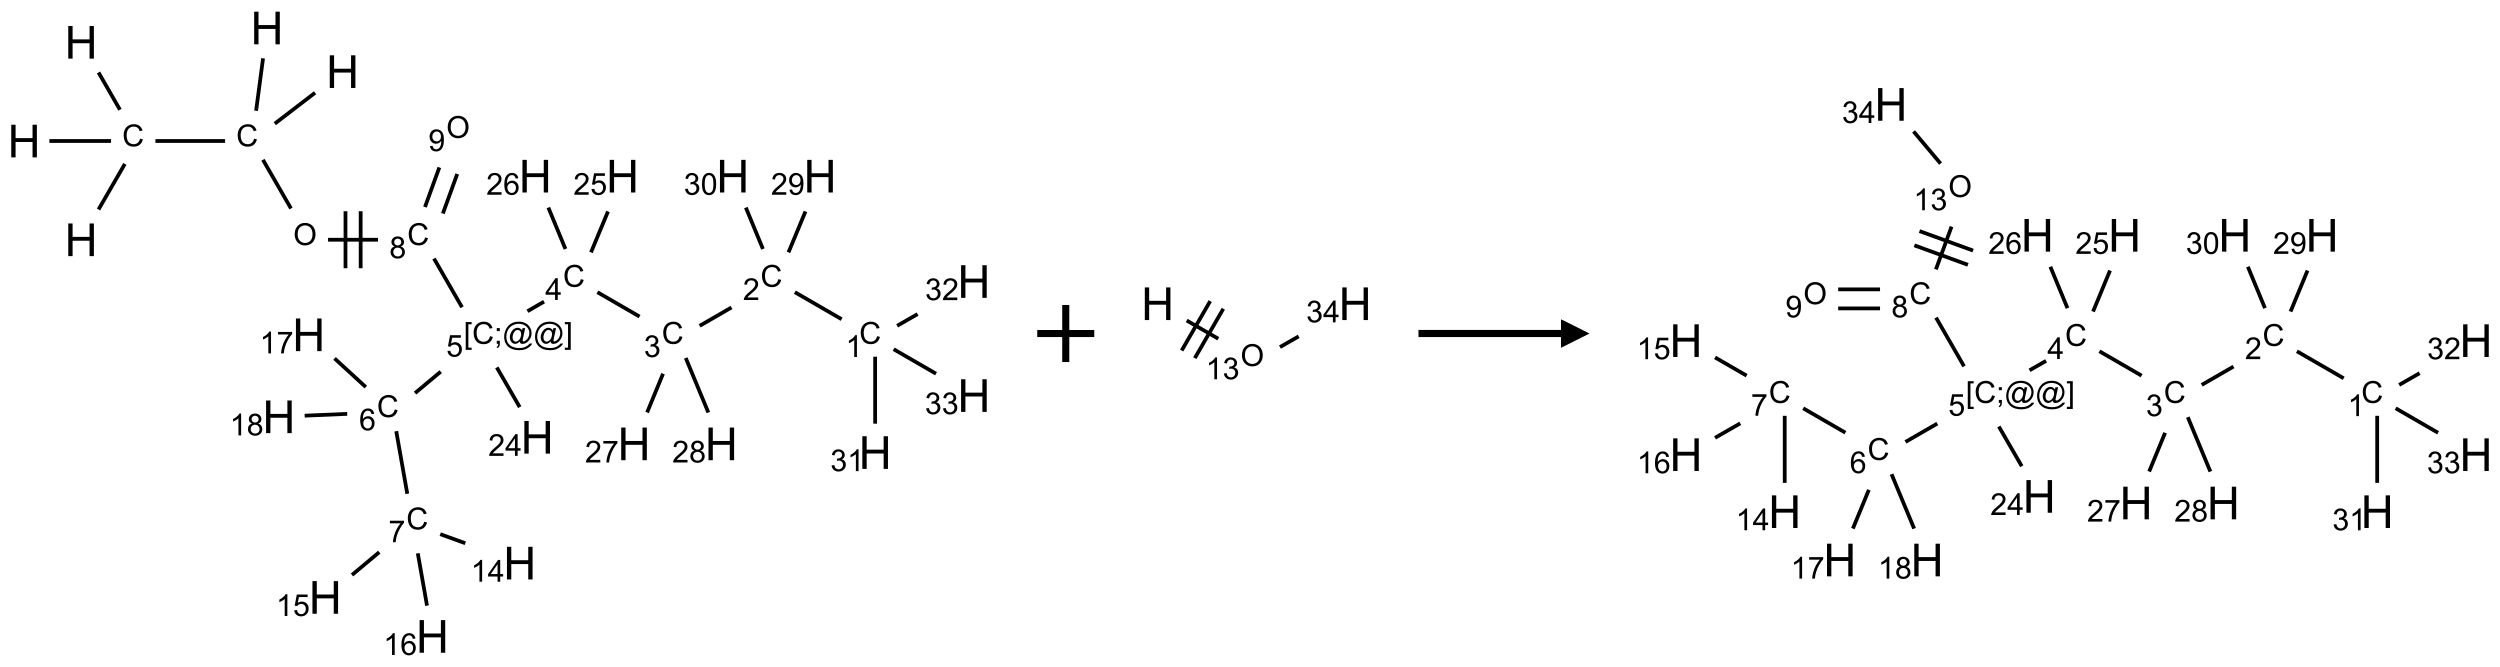 <?xml version="1.0" encoding="UTF-8"?>
<svg xmlns="http://www.w3.org/2000/svg" xmlns:xlink="http://www.w3.org/1999/xlink" width="877" height="234" viewBox="0 0 877 234">
<defs>
<g>
<g id="glyph-0-0">
<path d="M 2 0 L 2 -10 L 10 -10 L 10 0 Z M 2.25 -0.25 L 9.75 -0.25 L 9.75 -9.75 L 2.25 -9.75 Z M 2.25 -0.25 "/>
</g>
<g id="glyph-0-1">
<path d="M 1.281 0 L 1.281 -11.453 L 2.797 -11.453 L 2.797 -6.75 L 8.75 -6.75 L 8.75 -11.453 L 10.266 -11.453 L 10.266 0 L 8.75 0 L 8.75 -5.398 L 2.797 -5.398 L 2.797 0 Z M 1.281 0 "/>
</g>
<g id="glyph-1-0">
<path d="M 1.332 0 L 1.332 -6.668 L 6.668 -6.668 L 6.668 0 Z M 1.5 -0.168 L 6.5 -0.168 L 6.5 -6.5 L 1.5 -6.5 Z M 1.5 -0.168 "/>
</g>
<g id="glyph-1-1">
<path d="M 6.27 -2.676 L 7.281 -2.422 C 7.07 -1.594 6.688 -0.961 6.137 -0.523 C 5.586 -0.086 4.914 0.129 4.121 0.129 C 3.297 0.129 2.629 -0.039 2.113 -0.371 C 1.598 -0.707 1.203 -1.191 0.934 -1.828 C 0.664 -2.465 0.531 -3.145 0.531 -3.875 C 0.531 -4.672 0.684 -5.363 0.988 -5.957 C 1.293 -6.547 1.723 -6.996 2.285 -7.305 C 2.844 -7.613 3.461 -7.766 4.137 -7.766 C 4.898 -7.766 5.543 -7.57 6.062 -7.184 C 6.582 -6.793 6.945 -6.246 7.152 -5.543 L 6.156 -5.309 C 5.98 -5.863 5.723 -6.266 5.387 -6.52 C 5.051 -6.773 4.625 -6.902 4.113 -6.902 C 3.527 -6.902 3.039 -6.762 2.645 -6.48 C 2.25 -6.199 1.973 -5.82 1.812 -5.348 C 1.652 -4.871 1.574 -4.383 1.574 -3.879 C 1.574 -3.23 1.668 -2.664 1.855 -2.18 C 2.047 -1.695 2.34 -1.332 2.738 -1.094 C 3.137 -0.855 3.57 -0.734 4.035 -0.734 C 4.602 -0.734 5.082 -0.898 5.473 -1.223 C 5.867 -1.551 6.133 -2.035 6.27 -2.676 Z M 6.27 -2.676 "/>
</g>
<g id="glyph-1-2">
<path d="M 0.516 -3.719 C 0.516 -4.984 0.855 -5.977 1.535 -6.695 C 2.215 -7.414 3.094 -7.77 4.172 -7.77 C 4.875 -7.77 5.512 -7.602 6.078 -7.266 C 6.645 -6.93 7.074 -6.461 7.371 -5.855 C 7.668 -5.254 7.816 -4.57 7.816 -3.809 C 7.816 -3.035 7.66 -2.34 7.348 -1.73 C 7.035 -1.117 6.594 -0.656 6.02 -0.34 C 5.449 -0.027 4.828 0.129 4.168 0.129 C 3.449 0.129 2.805 -0.043 2.238 -0.391 C 1.672 -0.738 1.246 -1.211 0.953 -1.812 C 0.66 -2.414 0.516 -3.047 0.516 -3.719 Z M 1.559 -3.703 C 1.559 -2.781 1.805 -2.059 2.301 -1.527 C 2.793 -1 3.414 -0.734 4.16 -0.734 C 4.922 -0.734 5.547 -1 6.039 -1.535 C 6.531 -2.07 6.777 -2.828 6.777 -3.812 C 6.777 -4.434 6.672 -4.977 6.461 -5.441 C 6.25 -5.902 5.945 -6.262 5.539 -6.52 C 5.133 -6.773 4.68 -6.902 4.176 -6.902 C 3.461 -6.902 2.848 -6.656 2.332 -6.164 C 1.816 -5.672 1.559 -4.852 1.559 -3.703 Z M 1.559 -3.703 "/>
</g>
<g id="glyph-1-3">
<path d="M 1.887 -4.141 C 1.496 -4.281 1.207 -4.484 1.02 -4.75 C 0.832 -5.016 0.738 -5.328 0.738 -5.699 C 0.738 -6.254 0.938 -6.719 1.34 -7.098 C 1.738 -7.477 2.27 -7.668 2.934 -7.668 C 3.598 -7.668 4.137 -7.473 4.543 -7.086 C 4.949 -6.699 5.152 -6.227 5.152 -5.672 C 5.152 -5.316 5.059 -5.008 4.871 -4.746 C 4.688 -4.484 4.406 -4.281 4.027 -4.141 C 4.496 -3.988 4.852 -3.742 5.098 -3.402 C 5.34 -3.062 5.465 -2.656 5.465 -2.184 C 5.465 -1.531 5.234 -0.98 4.77 -0.535 C 4.309 -0.09 3.703 0.129 2.949 0.129 C 2.195 0.129 1.586 -0.094 1.125 -0.539 C 0.664 -0.984 0.434 -1.543 0.434 -2.207 C 0.434 -2.703 0.559 -3.121 0.809 -3.457 C 1.062 -3.793 1.422 -4.02 1.887 -4.141 Z M 1.699 -5.73 C 1.699 -5.367 1.812 -5.074 2.047 -4.844 C 2.281 -4.613 2.582 -4.5 2.953 -4.5 C 3.312 -4.5 3.609 -4.613 3.84 -4.84 C 4.07 -5.066 4.188 -5.348 4.188 -5.676 C 4.188 -6.02 4.07 -6.309 3.832 -6.543 C 3.594 -6.777 3.297 -6.895 2.941 -6.895 C 2.586 -6.895 2.289 -6.781 2.051 -6.551 C 1.816 -6.324 1.699 -6.047 1.699 -5.73 Z M 1.395 -2.203 C 1.395 -1.938 1.461 -1.676 1.586 -1.426 C 1.711 -1.176 1.902 -0.984 2.152 -0.848 C 2.402 -0.711 2.672 -0.641 2.957 -0.641 C 3.406 -0.641 3.777 -0.785 4.066 -1.074 C 4.359 -1.363 4.504 -1.727 4.504 -2.172 C 4.504 -2.625 4.355 -2.996 4.055 -3.293 C 3.754 -3.586 3.379 -3.734 2.926 -3.734 C 2.484 -3.734 2.121 -3.59 1.832 -3.297 C 1.543 -3.004 1.395 -2.641 1.395 -2.203 Z M 1.395 -2.203 "/>
</g>
<g id="glyph-1-4">
<path d="M 0.723 2.121 L 0.723 -7.637 L 2.793 -7.637 L 2.793 -6.859 L 1.66 -6.859 L 1.66 1.344 L 2.793 1.344 L 2.793 2.121 Z M 0.723 2.121 "/>
</g>
<g id="glyph-1-5">
<path d="M 0.949 -4.465 L 0.949 -5.531 L 2.016 -5.531 L 2.016 -4.465 Z M 0.949 0 L 0.949 -1.066 L 2.016 -1.066 L 2.016 0 C 2.016 0.391 1.945 0.711 1.809 0.949 C 1.668 1.191 1.449 1.379 1.145 1.512 L 0.887 1.109 C 1.082 1.023 1.23 0.895 1.324 0.727 C 1.418 0.559 1.469 0.316 1.48 0 Z M 0.949 0 "/>
</g>
<g id="glyph-1-6">
<path d="M 6.047 -0.848 C 5.82 -0.59 5.57 -0.379 5.289 -0.223 C 5.008 -0.062 4.73 0.016 4.449 0.016 C 4.141 0.016 3.84 -0.074 3.547 -0.254 C 3.254 -0.434 3.02 -0.715 2.836 -1.09 C 2.652 -1.465 2.562 -1.875 2.562 -2.324 C 2.562 -2.875 2.703 -3.43 2.988 -3.98 C 3.27 -4.535 3.621 -4.953 4.043 -5.23 C 4.461 -5.508 4.871 -5.645 5.266 -5.645 C 5.566 -5.645 5.855 -5.566 6.129 -5.41 C 6.402 -5.25 6.641 -5.012 6.84 -4.688 L 7.016 -5.496 L 7.949 -5.496 L 7.199 -2 C 7.094 -1.516 7.043 -1.246 7.043 -1.191 C 7.043 -1.098 7.078 -1.02 7.148 -0.949 C 7.219 -0.883 7.305 -0.848 7.406 -0.848 C 7.59 -0.848 7.832 -0.953 8.129 -1.168 C 8.527 -1.445 8.84 -1.816 9.07 -2.285 C 9.301 -2.75 9.418 -3.234 9.418 -3.73 C 9.418 -4.309 9.27 -4.852 8.973 -5.355 C 8.676 -5.859 8.23 -6.262 7.645 -6.562 C 7.055 -6.863 6.406 -7.016 5.691 -7.016 C 4.879 -7.016 4.137 -6.824 3.465 -6.445 C 2.793 -6.066 2.273 -5.52 1.902 -4.809 C 1.535 -4.098 1.348 -3.34 1.348 -2.527 C 1.348 -1.676 1.535 -0.941 1.902 -0.328 C 2.273 0.285 2.809 0.742 3.508 1.035 C 4.207 1.328 4.984 1.473 5.832 1.473 C 6.742 1.473 7.504 1.32 8.121 1.016 C 8.734 0.711 9.195 0.34 9.5 -0.098 L 10.441 -0.098 C 10.266 0.266 9.961 0.637 9.531 1.016 C 9.102 1.395 8.59 1.695 7.996 1.914 C 7.402 2.133 6.688 2.246 5.848 2.246 C 5.078 2.246 4.367 2.145 3.715 1.949 C 3.066 1.75 2.512 1.453 2.051 1.055 C 1.594 0.656 1.25 0.199 1.016 -0.316 C 0.723 -0.973 0.578 -1.684 0.578 -2.441 C 0.578 -3.289 0.75 -4.098 1.098 -4.863 C 1.523 -5.805 2.125 -6.527 2.902 -7.027 C 3.684 -7.527 4.629 -7.777 5.738 -7.777 C 6.602 -7.777 7.375 -7.602 8.059 -7.246 C 8.746 -6.895 9.285 -6.371 9.684 -5.672 C 10.02 -5.07 10.188 -4.418 10.188 -3.715 C 10.188 -2.707 9.832 -1.812 9.125 -1.031 C 8.492 -0.328 7.801 0.02 7.051 0.02 C 6.812 0.02 6.617 -0.016 6.473 -0.09 C 6.324 -0.16 6.215 -0.266 6.145 -0.402 C 6.102 -0.488 6.066 -0.637 6.047 -0.848 Z M 3.527 -2.262 C 3.527 -1.785 3.641 -1.414 3.863 -1.152 C 4.09 -0.887 4.348 -0.754 4.641 -0.754 C 4.836 -0.754 5.039 -0.812 5.254 -0.93 C 5.469 -1.047 5.676 -1.219 5.871 -1.449 C 6.066 -1.676 6.23 -1.969 6.355 -2.32 C 6.48 -2.672 6.543 -3.027 6.543 -3.379 C 6.543 -3.852 6.426 -4.219 6.191 -4.48 C 5.957 -4.738 5.672 -4.871 5.332 -4.871 C 5.109 -4.871 4.902 -4.812 4.707 -4.699 C 4.512 -4.586 4.32 -4.406 4.137 -4.156 C 3.953 -3.906 3.805 -3.602 3.691 -3.246 C 3.582 -2.887 3.527 -2.559 3.527 -2.262 Z M 3.527 -2.262 "/>
</g>
<g id="glyph-1-7">
<path d="M 2.27 2.121 L 0.203 2.121 L 0.203 1.344 L 1.332 1.344 L 1.332 -6.859 L 0.203 -6.859 L 0.203 -7.637 L 2.27 -7.637 Z M 2.27 2.121 "/>
</g>
<g id="glyph-1-8">
<path d="M 0.441 -2 L 1.426 -2.082 C 1.5 -1.605 1.668 -1.242 1.934 -1.004 C 2.199 -0.762 2.52 -0.641 2.895 -0.641 C 3.348 -0.641 3.73 -0.812 4.043 -1.152 C 4.355 -1.492 4.512 -1.941 4.512 -2.504 C 4.512 -3.039 4.359 -3.461 4.059 -3.77 C 3.758 -4.078 3.367 -4.234 2.879 -4.234 C 2.578 -4.234 2.305 -4.164 2.062 -4.027 C 1.82 -3.891 1.629 -3.715 1.488 -3.496 L 0.609 -3.609 L 1.348 -7.531 L 5.145 -7.531 L 5.145 -6.637 L 2.098 -6.637 L 1.688 -4.582 C 2.145 -4.902 2.625 -5.062 3.129 -5.062 C 3.797 -5.062 4.359 -4.832 4.816 -4.371 C 5.277 -3.91 5.504 -3.312 5.504 -2.59 C 5.504 -1.898 5.305 -1.301 4.902 -0.797 C 4.41 -0.18 3.742 0.129 2.895 0.129 C 2.199 0.129 1.633 -0.062 1.195 -0.453 C 0.758 -0.844 0.504 -1.359 0.441 -2 Z M 0.441 -2 "/>
</g>
<g id="glyph-1-9">
<path d="M 3.449 0 L 3.449 -1.828 L 0.137 -1.828 L 0.137 -2.688 L 3.621 -7.637 L 4.387 -7.637 L 4.387 -2.688 L 5.418 -2.688 L 5.418 -1.828 L 4.387 -1.828 L 4.387 0 Z M 3.449 -2.688 L 3.449 -6.129 L 1.059 -2.688 Z M 3.449 -2.688 "/>
</g>
<g id="glyph-1-10">
<path d="M 0.449 -2.016 L 1.387 -2.141 C 1.492 -1.609 1.676 -1.227 1.934 -0.992 C 2.191 -0.758 2.508 -0.641 2.879 -0.641 C 3.32 -0.641 3.695 -0.793 3.996 -1.098 C 4.301 -1.402 4.453 -1.781 4.453 -2.234 C 4.453 -2.664 4.312 -3.02 4.031 -3.301 C 3.75 -3.578 3.391 -3.719 2.957 -3.719 C 2.781 -3.719 2.562 -3.684 2.297 -3.613 L 2.402 -4.438 C 2.465 -4.43 2.516 -4.426 2.551 -4.426 C 2.949 -4.426 3.312 -4.531 3.629 -4.738 C 3.949 -4.949 4.109 -5.27 4.109 -5.703 C 4.109 -6.047 3.992 -6.332 3.762 -6.559 C 3.527 -6.785 3.227 -6.895 2.859 -6.895 C 2.496 -6.895 2.191 -6.781 1.949 -6.551 C 1.707 -6.324 1.547 -5.98 1.48 -5.52 L 0.543 -5.688 C 0.656 -6.316 0.918 -6.805 1.324 -7.148 C 1.73 -7.492 2.234 -7.668 2.84 -7.668 C 3.254 -7.668 3.641 -7.578 3.988 -7.398 C 4.34 -7.219 4.609 -6.977 4.793 -6.668 C 4.98 -6.359 5.074 -6.031 5.074 -5.684 C 5.074 -5.352 4.984 -5.051 4.809 -4.781 C 4.629 -4.512 4.367 -4.297 4.02 -4.137 C 4.473 -4.031 4.824 -3.816 5.074 -3.488 C 5.324 -3.16 5.449 -2.75 5.449 -2.254 C 5.449 -1.59 5.203 -1.023 4.719 -0.559 C 4.234 -0.098 3.617 0.137 2.875 0.137 C 2.203 0.137 1.648 -0.062 1.207 -0.465 C 0.762 -0.863 0.512 -1.379 0.449 -2.016 Z M 0.449 -2.016 "/>
</g>
<g id="glyph-1-11">
<path d="M 5.371 -0.902 L 5.371 0 L 0.324 0 C 0.316 -0.227 0.352 -0.441 0.434 -0.652 C 0.562 -0.996 0.766 -1.332 1.051 -1.668 C 1.332 -2 1.742 -2.387 2.277 -2.824 C 3.105 -3.504 3.668 -4.043 3.957 -4.441 C 4.25 -4.84 4.395 -5.215 4.395 -5.566 C 4.395 -5.938 4.262 -6.254 3.996 -6.508 C 3.73 -6.762 3.387 -6.891 2.957 -6.891 C 2.508 -6.891 2.145 -6.754 1.875 -6.484 C 1.605 -6.215 1.469 -5.84 1.465 -5.359 L 0.5 -5.457 C 0.566 -6.176 0.812 -6.727 1.246 -7.102 C 1.676 -7.477 2.254 -7.668 2.98 -7.668 C 3.711 -7.668 4.293 -7.465 4.719 -7.059 C 5.145 -6.652 5.359 -6.148 5.359 -5.547 C 5.359 -5.242 5.297 -4.941 5.172 -4.645 C 5.047 -4.352 4.84 -4.039 4.551 -3.715 C 4.262 -3.387 3.777 -2.938 3.105 -2.371 C 2.543 -1.898 2.18 -1.578 2.02 -1.41 C 1.859 -1.242 1.73 -1.07 1.625 -0.902 Z M 5.371 -0.902 "/>
</g>
<g id="glyph-1-12">
<path d="M 3.973 0 L 3.035 0 L 3.035 -5.973 C 2.809 -5.758 2.516 -5.543 2.148 -5.328 C 1.781 -5.113 1.453 -4.953 1.16 -4.844 L 1.16 -5.75 C 1.684 -5.996 2.145 -6.297 2.535 -6.645 C 2.93 -6.996 3.207 -7.336 3.371 -7.668 L 3.973 -7.668 Z M 3.973 0 "/>
</g>
<g id="glyph-1-13">
<path d="M 0.582 -1.766 L 1.484 -1.848 C 1.562 -1.426 1.707 -1.117 1.922 -0.926 C 2.137 -0.734 2.414 -0.641 2.75 -0.641 C 3.039 -0.641 3.289 -0.707 3.508 -0.84 C 3.727 -0.973 3.902 -1.148 4.043 -1.367 C 4.18 -1.586 4.297 -1.887 4.391 -2.262 C 4.484 -2.637 4.531 -3.016 4.531 -3.406 C 4.531 -3.449 4.531 -3.512 4.527 -3.594 C 4.34 -3.297 4.082 -3.055 3.758 -2.867 C 3.434 -2.68 3.082 -2.59 2.703 -2.59 C 2.07 -2.59 1.535 -2.816 1.098 -3.277 C 0.66 -3.734 0.441 -4.34 0.441 -5.09 C 0.441 -5.863 0.672 -6.484 1.129 -6.957 C 1.586 -7.43 2.156 -7.668 2.844 -7.668 C 3.34 -7.668 3.793 -7.531 4.207 -7.266 C 4.617 -7 4.93 -6.617 5.145 -6.121 C 5.355 -5.629 5.465 -4.91 5.465 -3.973 C 5.465 -2.996 5.359 -2.223 5.145 -1.645 C 4.934 -1.066 4.617 -0.625 4.199 -0.324 C 3.781 -0.02 3.293 0.129 2.73 0.129 C 2.133 0.129 1.645 -0.035 1.266 -0.367 C 0.887 -0.699 0.66 -1.164 0.582 -1.766 Z M 4.422 -5.137 C 4.422 -5.676 4.277 -6.102 3.992 -6.418 C 3.707 -6.734 3.359 -6.891 2.957 -6.891 C 2.543 -6.891 2.18 -6.719 1.871 -6.379 C 1.562 -6.039 1.406 -5.598 1.406 -5.059 C 1.406 -4.57 1.555 -4.176 1.848 -3.871 C 2.141 -3.566 2.5 -3.418 2.934 -3.418 C 3.367 -3.418 3.723 -3.57 4.004 -3.871 C 4.281 -4.176 4.422 -4.598 4.422 -5.137 Z M 4.422 -5.137 "/>
</g>
<g id="glyph-1-14">
<path d="M 0.441 -3.766 C 0.441 -4.668 0.535 -5.395 0.723 -5.945 C 0.906 -6.496 1.184 -6.922 1.551 -7.219 C 1.918 -7.516 2.375 -7.668 2.934 -7.668 C 3.344 -7.668 3.703 -7.586 4.012 -7.418 C 4.32 -7.254 4.574 -7.016 4.777 -6.707 C 4.977 -6.395 5.137 -6.016 5.25 -5.57 C 5.363 -5.125 5.422 -4.523 5.422 -3.766 C 5.422 -2.871 5.328 -2.148 5.145 -1.598 C 4.961 -1.047 4.688 -0.621 4.32 -0.32 C 3.953 -0.02 3.492 0.129 2.934 0.129 C 2.195 0.129 1.617 -0.133 1.199 -0.66 C 0.695 -1.297 0.441 -2.332 0.441 -3.766 Z M 1.406 -3.766 C 1.406 -2.512 1.555 -1.68 1.848 -1.262 C 2.141 -0.848 2.5 -0.641 2.934 -0.641 C 3.363 -0.641 3.727 -0.848 4.02 -1.266 C 4.312 -1.684 4.457 -2.516 4.457 -3.766 C 4.457 -5.023 4.312 -5.859 4.02 -6.27 C 3.727 -6.684 3.359 -6.891 2.922 -6.891 C 2.492 -6.891 2.148 -6.707 1.891 -6.344 C 1.566 -5.879 1.406 -5.02 1.406 -3.766 Z M 1.406 -3.766 "/>
</g>
<g id="glyph-1-15">
<path d="M 0.504 -6.637 L 0.504 -7.535 L 5.449 -7.535 L 5.449 -6.809 C 4.961 -6.289 4.48 -5.602 4.004 -4.746 C 3.527 -3.887 3.156 -3.004 2.895 -2.098 C 2.707 -1.461 2.59 -0.762 2.535 0 L 1.574 0 C 1.582 -0.602 1.703 -1.328 1.926 -2.176 C 2.152 -3.027 2.477 -3.848 2.898 -4.637 C 3.32 -5.426 3.77 -6.094 4.246 -6.637 Z M 0.504 -6.637 "/>
</g>
<g id="glyph-1-16">
<path d="M 5.309 -5.766 L 4.375 -5.691 C 4.293 -6.059 4.172 -6.328 4.02 -6.496 C 3.766 -6.762 3.453 -6.895 3.082 -6.895 C 2.785 -6.895 2.523 -6.812 2.297 -6.645 C 2 -6.43 1.77 -6.117 1.598 -5.703 C 1.43 -5.289 1.34 -4.703 1.332 -3.938 C 1.559 -4.281 1.836 -4.535 2.16 -4.703 C 2.488 -4.871 2.828 -4.953 3.188 -4.953 C 3.812 -4.953 4.344 -4.723 4.785 -4.262 C 5.223 -3.801 5.441 -3.207 5.441 -2.48 C 5.441 -2 5.34 -1.555 5.133 -1.145 C 4.926 -0.73 4.641 -0.418 4.281 -0.199 C 3.922 0.02 3.512 0.129 3.051 0.129 C 2.27 0.129 1.633 -0.156 1.141 -0.73 C 0.648 -1.305 0.402 -2.254 0.402 -3.574 C 0.402 -5.051 0.672 -6.121 1.219 -6.793 C 1.695 -7.375 2.336 -7.668 3.141 -7.668 C 3.742 -7.668 4.234 -7.5 4.617 -7.16 C 5 -6.824 5.23 -6.359 5.309 -5.766 Z M 1.48 -2.473 C 1.48 -2.152 1.547 -1.844 1.684 -1.547 C 1.82 -1.25 2.016 -1.027 2.262 -0.871 C 2.508 -0.719 2.766 -0.641 3.035 -0.641 C 3.434 -0.641 3.773 -0.801 4.059 -1.121 C 4.344 -1.441 4.484 -1.875 4.484 -2.422 C 4.484 -2.949 4.344 -3.367 4.062 -3.668 C 3.781 -3.973 3.426 -4.125 3 -4.125 C 2.578 -4.125 2.219 -3.973 1.922 -3.668 C 1.625 -3.363 1.48 -2.969 1.48 -2.473 Z M 1.48 -2.473 "/>
</g>
</g>
</defs>
<path fill="none" stroke-width="0.033" stroke-linecap="butt" stroke-linejoin="miter" stroke="rgb(0%, 0%, 0%)" stroke-opacity="1" stroke-miterlimit="10" d="M 0.653 1.592 L 0.884 1.192 " transform="matrix(40, 0, 0, 40, 8.439, 9.82)"/>
<path fill="none" stroke-width="0.033" stroke-linecap="butt" stroke-linejoin="miter" stroke="rgb(0%, 0%, 0%)" stroke-opacity="1" stroke-miterlimit="10" d="M 0.841 0.717 L 0.653 0.39 " transform="matrix(40, 0, 0, 40, 8.439, 9.82)"/>
<path fill="none" stroke-width="0.033" stroke-linecap="butt" stroke-linejoin="miter" stroke="rgb(0%, 0%, 0%)" stroke-opacity="1" stroke-miterlimit="10" d="M 0.763 0.991 L 0.222 0.991 " transform="matrix(40, 0, 0, 40, 8.439, 9.82)"/>
<path fill="none" stroke-width="0.033" stroke-linecap="butt" stroke-linejoin="miter" stroke="rgb(0%, 0%, 0%)" stroke-opacity="1" stroke-miterlimit="10" d="M 1.152 0.991 L 1.763 0.991 " transform="matrix(40, 0, 0, 40, 8.439, 9.82)"/>
<path fill="none" stroke-width="0.033" stroke-linecap="butt" stroke-linejoin="miter" stroke="rgb(0%, 0%, 0%)" stroke-opacity="1" stroke-miterlimit="10" d="M 2.199 0.839 L 2.552 0.568 " transform="matrix(40, 0, 0, 40, 8.439, 9.82)"/>
<path fill="none" stroke-width="0.033" stroke-linecap="butt" stroke-linejoin="miter" stroke="rgb(0%, 0%, 0%)" stroke-opacity="1" stroke-miterlimit="10" d="M 2.035 0.726 L 2.096 0.266 " transform="matrix(40, 0, 0, 40, 8.439, 9.82)"/>
<path fill="none" stroke-width="0.033" stroke-linecap="butt" stroke-linejoin="miter" stroke="rgb(0%, 0%, 0%)" stroke-opacity="1" stroke-miterlimit="10" d="M 2.095 1.156 L 2.341 1.583 " transform="matrix(40, 0, 0, 40, 8.439, 9.82)"/>
<path fill="none" stroke-width="0.033" stroke-linecap="butt" stroke-linejoin="miter" stroke="rgb(0%, 0%, 0%)" stroke-opacity="1" stroke-miterlimit="10" d="M 2.666 1.857 L 3.104 1.857 " transform="matrix(40, 0, 0, 40, 8.439, 9.82)"/>
<path fill="none" stroke-width="0.033" stroke-linecap="butt" stroke-linejoin="miter" stroke="rgb(0%, 0%, 0%)" stroke-opacity="1" stroke-miterlimit="10" d="M 2.952 2.107 L 2.952 1.607 " transform="matrix(40, 0, 0, 40, 8.439, 9.82)"/>
<path fill="none" stroke-width="0.033" stroke-linecap="butt" stroke-linejoin="miter" stroke="rgb(0%, 0%, 0%)" stroke-opacity="1" stroke-miterlimit="10" d="M 2.819 2.107 L 2.819 1.607 " transform="matrix(40, 0, 0, 40, 8.439, 9.82)"/>
<path fill="none" stroke-width="0.033" stroke-linecap="butt" stroke-linejoin="miter" stroke="rgb(0%, 0%, 0%)" stroke-opacity="1" stroke-miterlimit="10" d="M 3.595 2.022 L 3.841 2.449 " transform="matrix(40, 0, 0, 40, 8.439, 9.82)"/>
<path fill="none" stroke-width="0.033" stroke-linecap="butt" stroke-linejoin="miter" stroke="rgb(0%, 0%, 0%)" stroke-opacity="1" stroke-miterlimit="10" d="M 4.415 2.484 L 4.56 2.4 " transform="matrix(40, 0, 0, 40, 8.439, 9.82)"/>
<path fill="none" stroke-width="0.033" stroke-linecap="butt" stroke-linejoin="miter" stroke="rgb(0%, 0%, 0%)" stroke-opacity="1" stroke-miterlimit="10" d="M 5.028 2.317 L 5.398 2.531 " transform="matrix(40, 0, 0, 40, 8.439, 9.82)"/>
<path fill="none" stroke-width="0.033" stroke-linecap="butt" stroke-linejoin="miter" stroke="rgb(0%, 0%, 0%)" stroke-opacity="1" stroke-miterlimit="10" d="M 5.925 2.612 L 6.204 2.451 " transform="matrix(40, 0, 0, 40, 8.439, 9.82)"/>
<path fill="none" stroke-width="0.033" stroke-linecap="butt" stroke-linejoin="miter" stroke="rgb(0%, 0%, 0%)" stroke-opacity="1" stroke-miterlimit="10" d="M 6.76 2.317 L 7.17 2.554 " transform="matrix(40, 0, 0, 40, 8.439, 9.82)"/>
<path fill="none" stroke-width="0.033" stroke-linecap="butt" stroke-linejoin="miter" stroke="rgb(0%, 0%, 0%)" stroke-opacity="1" stroke-miterlimit="10" d="M 7.464 2.883 L 7.464 3.47 " transform="matrix(40, 0, 0, 40, 8.439, 9.82)"/>
<path fill="none" stroke-width="0.033" stroke-linecap="butt" stroke-linejoin="miter" stroke="rgb(0%, 0%, 0%)" stroke-opacity="1" stroke-miterlimit="10" d="M 7.657 2.612 L 7.836 2.509 " transform="matrix(40, 0, 0, 40, 8.439, 9.82)"/>
<path fill="none" stroke-width="0.033" stroke-linecap="butt" stroke-linejoin="miter" stroke="rgb(0%, 0%, 0%)" stroke-opacity="1" stroke-miterlimit="10" d="M 7.626 2.817 L 7.998 3.032 " transform="matrix(40, 0, 0, 40, 8.439, 9.82)"/>
<path fill="none" stroke-width="0.033" stroke-linecap="butt" stroke-linejoin="miter" stroke="rgb(0%, 0%, 0%)" stroke-opacity="1" stroke-miterlimit="10" d="M 6.704 1.968 L 6.853 1.609 " transform="matrix(40, 0, 0, 40, 8.439, 9.82)"/>
<path fill="none" stroke-width="0.033" stroke-linecap="butt" stroke-linejoin="miter" stroke="rgb(0%, 0%, 0%)" stroke-opacity="1" stroke-miterlimit="10" d="M 6.48 1.938 L 6.33 1.575 " transform="matrix(40, 0, 0, 40, 8.439, 9.82)"/>
<path fill="none" stroke-width="0.033" stroke-linecap="butt" stroke-linejoin="miter" stroke="rgb(0%, 0%, 0%)" stroke-opacity="1" stroke-miterlimit="10" d="M 5.604 3.032 L 5.464 3.372 " transform="matrix(40, 0, 0, 40, 8.439, 9.82)"/>
<path fill="none" stroke-width="0.033" stroke-linecap="butt" stroke-linejoin="miter" stroke="rgb(0%, 0%, 0%)" stroke-opacity="1" stroke-miterlimit="10" d="M 5.803 2.894 L 6.001 3.372 " transform="matrix(40, 0, 0, 40, 8.439, 9.82)"/>
<path fill="none" stroke-width="0.033" stroke-linecap="butt" stroke-linejoin="miter" stroke="rgb(0%, 0%, 0%)" stroke-opacity="1" stroke-miterlimit="10" d="M 4.972 1.968 L 5.121 1.609 " transform="matrix(40, 0, 0, 40, 8.439, 9.82)"/>
<path fill="none" stroke-width="0.033" stroke-linecap="butt" stroke-linejoin="miter" stroke="rgb(0%, 0%, 0%)" stroke-opacity="1" stroke-miterlimit="10" d="M 4.748 1.938 L 4.598 1.575 " transform="matrix(40, 0, 0, 40, 8.439, 9.82)"/>
<path fill="none" stroke-width="0.033" stroke-linecap="butt" stroke-linejoin="miter" stroke="rgb(0%, 0%, 0%)" stroke-opacity="1" stroke-miterlimit="10" d="M 3.654 3.014 L 3.429 3.202 " transform="matrix(40, 0, 0, 40, 8.439, 9.82)"/>
<path fill="none" stroke-width="0.033" stroke-linecap="butt" stroke-linejoin="miter" stroke="rgb(0%, 0%, 0%)" stroke-opacity="1" stroke-miterlimit="10" d="M 3.264 3.536 L 3.361 4.085 " transform="matrix(40, 0, 0, 40, 8.439, 9.82)"/>
<path fill="none" stroke-width="0.033" stroke-linecap="butt" stroke-linejoin="miter" stroke="rgb(0%, 0%, 0%)" stroke-opacity="1" stroke-miterlimit="10" d="M 3.65 4.439 L 3.87 4.519 " transform="matrix(40, 0, 0, 40, 8.439, 9.82)"/>
<path fill="none" stroke-width="0.033" stroke-linecap="butt" stroke-linejoin="miter" stroke="rgb(0%, 0%, 0%)" stroke-opacity="1" stroke-miterlimit="10" d="M 3.115 4.597 L 2.876 4.797 " transform="matrix(40, 0, 0, 40, 8.439, 9.82)"/>
<path fill="none" stroke-width="0.033" stroke-linecap="butt" stroke-linejoin="miter" stroke="rgb(0%, 0%, 0%)" stroke-opacity="1" stroke-miterlimit="10" d="M 3.453 4.607 L 3.534 5.066 " transform="matrix(40, 0, 0, 40, 8.439, 9.82)"/>
<path fill="none" stroke-width="0.033" stroke-linecap="butt" stroke-linejoin="miter" stroke="rgb(0%, 0%, 0%)" stroke-opacity="1" stroke-miterlimit="10" d="M 2.997 3.149 L 2.723 2.898 " transform="matrix(40, 0, 0, 40, 8.439, 9.82)"/>
<path fill="none" stroke-width="0.033" stroke-linecap="butt" stroke-linejoin="miter" stroke="rgb(0%, 0%, 0%)" stroke-opacity="1" stroke-miterlimit="10" d="M 2.834 3.384 L 2.461 3.4 " transform="matrix(40, 0, 0, 40, 8.439, 9.82)"/>
<path fill="none" stroke-width="0.033" stroke-linecap="butt" stroke-linejoin="miter" stroke="rgb(0%, 0%, 0%)" stroke-opacity="1" stroke-miterlimit="10" d="M 4.146 2.977 L 4.347 3.325 " transform="matrix(40, 0, 0, 40, 8.439, 9.82)"/>
<path fill="none" stroke-width="0.033" stroke-linecap="butt" stroke-linejoin="miter" stroke="rgb(0%, 0%, 0%)" stroke-opacity="1" stroke-miterlimit="10" d="M 3.673 1.627 L 3.799 1.28 " transform="matrix(40, 0, 0, 40, 8.439, 9.82)"/>
<path fill="none" stroke-width="0.033" stroke-linecap="butt" stroke-linejoin="miter" stroke="rgb(0%, 0%, 0%)" stroke-opacity="1" stroke-miterlimit="10" d="M 3.516 1.57 L 3.642 1.223 " transform="matrix(40, 0, 0, 40, 8.439, 9.82)"/>
<g fill="rgb(0%, 0%, 0%)" fill-opacity="1">
<use xlink:href="#glyph-0-1" x="22.668" y="89.848"/>
</g>
<g fill="rgb(0%, 0%, 0%)" fill-opacity="1">
<use xlink:href="#glyph-1-1" x="42.848" y="51.324"/>
</g>
<g fill="rgb(0%, 0%, 0%)" fill-opacity="1">
<use xlink:href="#glyph-0-1" x="22.668" y="20.566"/>
</g>
<g fill="rgb(0%, 0%, 0%)" fill-opacity="1">
<use xlink:href="#glyph-0-1" x="2.668" y="55.207"/>
</g>
<g fill="rgb(0%, 0%, 0%)" fill-opacity="1">
<use xlink:href="#glyph-1-1" x="82.848" y="51.324"/>
</g>
<g fill="rgb(0%, 0%, 0%)" fill-opacity="1">
<use xlink:href="#glyph-0-1" x="114.402" y="30.855"/>
</g>
<g fill="rgb(0%, 0%, 0%)" fill-opacity="1">
<use xlink:href="#glyph-0-1" x="87.887" y="15.547"/>
</g>
<g fill="rgb(0%, 0%, 0%)" fill-opacity="1">
<use xlink:href="#glyph-1-2" x="102.863" y="85.969"/>
</g>
<g fill="rgb(0%, 0%, 0%)" fill-opacity="1">
<use xlink:href="#glyph-1-1" x="142.848" y="85.965"/>
</g>
<g fill="rgb(0%, 0%, 0%)" fill-opacity="1">
<use xlink:href="#glyph-1-3" x="136.578" y="90.602"/>
</g>
<g fill="rgb(0%, 0%, 0%)" fill-opacity="1">
<use xlink:href="#glyph-1-4" x="162.652" y="120.613"/>
<use xlink:href="#glyph-1-1" x="165.616" y="120.613"/>
<use xlink:href="#glyph-1-5" x="173.319" y="120.613"/>
<use xlink:href="#glyph-1-6" x="176.283" y="120.613"/>
<use xlink:href="#glyph-1-6" x="187.111" y="120.613"/>
<use xlink:href="#glyph-1-7" x="197.939" y="120.613"/>
</g>
<g fill="rgb(0%, 0%, 0%)" fill-opacity="1">
<use xlink:href="#glyph-1-8" x="156.535" y="125.109"/>
</g>
<g fill="rgb(0%, 0%, 0%)" fill-opacity="1">
<use xlink:href="#glyph-1-1" x="197.488" y="100.605"/>
</g>
<g fill="rgb(0%, 0%, 0%)" fill-opacity="1">
<use xlink:href="#glyph-1-9" x="191.27" y="105.211"/>
</g>
<g fill="rgb(0%, 0%, 0%)" fill-opacity="1">
<use xlink:href="#glyph-1-1" x="232.129" y="120.605"/>
</g>
<g fill="rgb(0%, 0%, 0%)" fill-opacity="1">
<use xlink:href="#glyph-1-10" x="225.879" y="125.242"/>
</g>
<g fill="rgb(0%, 0%, 0%)" fill-opacity="1">
<use xlink:href="#glyph-1-1" x="266.77" y="100.605"/>
</g>
<g fill="rgb(0%, 0%, 0%)" fill-opacity="1">
<use xlink:href="#glyph-1-11" x="260.598" y="105.242"/>
</g>
<g fill="rgb(0%, 0%, 0%)" fill-opacity="1">
<use xlink:href="#glyph-1-1" x="301.41" y="120.605"/>
</g>
<g fill="rgb(0%, 0%, 0%)" fill-opacity="1">
<use xlink:href="#glyph-1-12" x="296.633" y="125.242"/>
</g>
<g fill="rgb(0%, 0%, 0%)" fill-opacity="1">
<use xlink:href="#glyph-0-1" x="301.23" y="164.488"/>
</g>
<g fill="rgb(0%, 0%, 0%)" fill-opacity="1">
<use xlink:href="#glyph-1-10" x="291.273" y="165.281"/>
<use xlink:href="#glyph-1-12" x="297.206" y="165.281"/>
</g>
<g fill="rgb(0%, 0%, 0%)" fill-opacity="1">
<use xlink:href="#glyph-0-1" x="335.871" y="104.488"/>
</g>
<g fill="rgb(0%, 0%, 0%)" fill-opacity="1">
<use xlink:href="#glyph-1-10" x="324.516" y="105.281"/>
<use xlink:href="#glyph-1-11" x="330.448" y="105.281"/>
</g>
<g fill="rgb(0%, 0%, 0%)" fill-opacity="1">
<use xlink:href="#glyph-0-1" x="335.871" y="144.488"/>
</g>
<g fill="rgb(0%, 0%, 0%)" fill-opacity="1">
<use xlink:href="#glyph-1-10" x="324.438" y="145.281"/>
<use xlink:href="#glyph-1-10" x="330.37" y="145.281"/>
</g>
<g fill="rgb(0%, 0%, 0%)" fill-opacity="1">
<use xlink:href="#glyph-0-1" x="281.898" y="67.531"/>
</g>
<g fill="rgb(0%, 0%, 0%)" fill-opacity="1">
<use xlink:href="#glyph-1-11" x="270.449" y="68.324"/>
<use xlink:href="#glyph-1-13" x="276.382" y="68.324"/>
</g>
<g fill="rgb(0%, 0%, 0%)" fill-opacity="1">
<use xlink:href="#glyph-0-1" x="251.281" y="67.531"/>
</g>
<g fill="rgb(0%, 0%, 0%)" fill-opacity="1">
<use xlink:href="#glyph-1-10" x="239.875" y="68.324"/>
<use xlink:href="#glyph-1-14" x="245.807" y="68.324"/>
</g>
<g fill="rgb(0%, 0%, 0%)" fill-opacity="1">
<use xlink:href="#glyph-0-1" x="216.641" y="161.441"/>
</g>
<g fill="rgb(0%, 0%, 0%)" fill-opacity="1">
<use xlink:href="#glyph-1-11" x="205.211" y="162.234"/>
<use xlink:href="#glyph-1-15" x="211.143" y="162.234"/>
</g>
<g fill="rgb(0%, 0%, 0%)" fill-opacity="1">
<use xlink:href="#glyph-0-1" x="247.258" y="161.441"/>
</g>
<g fill="rgb(0%, 0%, 0%)" fill-opacity="1">
<use xlink:href="#glyph-1-11" x="235.809" y="162.234"/>
<use xlink:href="#glyph-1-3" x="241.741" y="162.234"/>
</g>
<g fill="rgb(0%, 0%, 0%)" fill-opacity="1">
<use xlink:href="#glyph-0-1" x="212.617" y="67.531"/>
</g>
<g fill="rgb(0%, 0%, 0%)" fill-opacity="1">
<use xlink:href="#glyph-1-11" x="201.125" y="68.324"/>
<use xlink:href="#glyph-1-8" x="207.057" y="68.324"/>
</g>
<g fill="rgb(0%, 0%, 0%)" fill-opacity="1">
<use xlink:href="#glyph-0-1" x="182" y="67.531"/>
</g>
<g fill="rgb(0%, 0%, 0%)" fill-opacity="1">
<use xlink:href="#glyph-1-11" x="170.574" y="68.324"/>
<use xlink:href="#glyph-1-16" x="176.507" y="68.324"/>
</g>
<g fill="rgb(0%, 0%, 0%)" fill-opacity="1">
<use xlink:href="#glyph-1-1" x="132.203" y="146.316"/>
</g>
<g fill="rgb(0%, 0%, 0%)" fill-opacity="1">
<use xlink:href="#glyph-1-16" x="125.957" y="150.953"/>
</g>
<g fill="rgb(0%, 0%, 0%)" fill-opacity="1">
<use xlink:href="#glyph-1-1" x="142.527" y="185.707"/>
</g>
<g fill="rgb(0%, 0%, 0%)" fill-opacity="1">
<use xlink:href="#glyph-1-15" x="136.273" y="190.215"/>
</g>
<g fill="rgb(0%, 0%, 0%)" fill-opacity="1">
<use xlink:href="#glyph-0-1" x="176.559" y="203.273"/>
</g>
<g fill="rgb(0%, 0%, 0%)" fill-opacity="1">
<use xlink:href="#glyph-1-12" x="165.156" y="204.066"/>
<use xlink:href="#glyph-1-9" x="171.089" y="204.066"/>
</g>
<g fill="rgb(0%, 0%, 0%)" fill-opacity="1">
<use xlink:href="#glyph-0-1" x="108.328" y="215.305"/>
</g>
<g fill="rgb(0%, 0%, 0%)" fill-opacity="1">
<use xlink:href="#glyph-1-12" x="96.836" y="216.094"/>
<use xlink:href="#glyph-1-8" x="102.768" y="216.094"/>
</g>
<g fill="rgb(0%, 0%, 0%)" fill-opacity="1">
<use xlink:href="#glyph-0-1" x="145.918" y="228.984"/>
</g>
<g fill="rgb(0%, 0%, 0%)" fill-opacity="1">
<use xlink:href="#glyph-1-12" x="134.488" y="229.777"/>
<use xlink:href="#glyph-1-16" x="140.421" y="229.777"/>
</g>
<g fill="rgb(0%, 0%, 0%)" fill-opacity="1">
<use xlink:href="#glyph-0-1" x="102.535" y="123.176"/>
</g>
<g fill="rgb(0%, 0%, 0%)" fill-opacity="1">
<use xlink:href="#glyph-1-12" x="91.098" y="123.969"/>
<use xlink:href="#glyph-1-15" x="97.03" y="123.969"/>
</g>
<g fill="rgb(0%, 0%, 0%)" fill-opacity="1">
<use xlink:href="#glyph-0-1" x="92.062" y="151.945"/>
</g>
<g fill="rgb(0%, 0%, 0%)" fill-opacity="1">
<use xlink:href="#glyph-1-12" x="80.613" y="152.734"/>
<use xlink:href="#glyph-1-3" x="86.546" y="152.734"/>
</g>
<g fill="rgb(0%, 0%, 0%)" fill-opacity="1">
<use xlink:href="#glyph-0-1" x="182.668" y="159.129"/>
</g>
<g fill="rgb(0%, 0%, 0%)" fill-opacity="1">
<use xlink:href="#glyph-1-11" x="171.266" y="159.922"/>
<use xlink:href="#glyph-1-9" x="177.198" y="159.922"/>
</g>
<g fill="rgb(0%, 0%, 0%)" fill-opacity="1">
<use xlink:href="#glyph-1-2" x="156.543" y="48.379"/>
</g>
<g fill="rgb(0%, 0%, 0%)" fill-opacity="1">
<use xlink:href="#glyph-1-13" x="150.258" y="53.012"/>
</g>
<path fill="none" stroke-width="0.062" stroke-linecap="butt" stroke-linejoin="miter" stroke="rgb(0%, 0%, 0%)" stroke-opacity="1" stroke-miterlimit="10" d="M 0 0 L 0.5 0 M 0.25 -0.25 L 0.25 0.25 " transform="matrix(40, 0, 0, 40, 363.869, 117)"/>
<path fill="none" stroke-width="0.033" stroke-linecap="butt" stroke-linejoin="miter" stroke="rgb(0%, 0%, 0%)" stroke-opacity="1" stroke-miterlimit="10" d="M 0.255 0.147 L 0.532 0.307 " transform="matrix(40, 0, 0, 40, 406.096, 106.555)"/>
<path fill="none" stroke-width="0.033" stroke-linecap="butt" stroke-linejoin="miter" stroke="rgb(0%, 0%, 0%)" stroke-opacity="1" stroke-miterlimit="10" d="M 0.326 0.477 L 0.576 0.044 " transform="matrix(40, 0, 0, 40, 406.096, 106.555)"/>
<path fill="none" stroke-width="0.033" stroke-linecap="butt" stroke-linejoin="miter" stroke="rgb(0%, 0%, 0%)" stroke-opacity="1" stroke-miterlimit="10" d="M 0.211 0.41 L 0.461 -0.023 " transform="matrix(40, 0, 0, 40, 406.096, 106.555)"/>
<path fill="none" stroke-width="0.033" stroke-linecap="butt" stroke-linejoin="miter" stroke="rgb(0%, 0%, 0%)" stroke-opacity="1" stroke-miterlimit="10" d="M 1.073 0.38 L 1.237 0.286 " transform="matrix(40, 0, 0, 40, 406.096, 106.555)"/>
<g fill="rgb(0%, 0%, 0%)" fill-opacity="1">
<use xlink:href="#glyph-0-1" x="400.324" y="112.281"/>
</g>
<g fill="rgb(0%, 0%, 0%)" fill-opacity="1">
<use xlink:href="#glyph-1-2" x="435.16" y="128.402"/>
</g>
<g fill="rgb(0%, 0%, 0%)" fill-opacity="1">
<use xlink:href="#glyph-1-12" x="422.961" y="133.035"/>
<use xlink:href="#glyph-1-10" x="428.893" y="133.035"/>
</g>
<g fill="rgb(0%, 0%, 0%)" fill-opacity="1">
<use xlink:href="#glyph-0-1" x="469.605" y="112.281"/>
</g>
<g fill="rgb(0%, 0%, 0%)" fill-opacity="1">
<use xlink:href="#glyph-1-10" x="458.203" y="113.074"/>
<use xlink:href="#glyph-1-9" x="464.135" y="113.074"/>
</g>
<path fill-rule="nonzero" fill="rgb(0%, 0%, 0%)" fill-opacity="1" d="M 497.602 118.25 L 547.602 118.25 L 547.602 122 L 557.602 117 L 547.602 112 L 547.602 115.75 L 497.602 115.75 "/>
<path fill="none" stroke-width="0.033" stroke-linecap="butt" stroke-linejoin="miter" stroke="rgb(0%, 0%, 0%)" stroke-opacity="1" stroke-miterlimit="10" d="M 5.768 2.402 L 5.358 2.165 " transform="matrix(40, 0, 0, 40, 591.436, 36.627)"/>
<path fill="none" stroke-width="0.033" stroke-linecap="butt" stroke-linejoin="miter" stroke="rgb(0%, 0%, 0%)" stroke-opacity="1" stroke-miterlimit="10" d="M 4.802 2.299 L 4.523 2.46 " transform="matrix(40, 0, 0, 40, 591.436, 36.627)"/>
<path fill="none" stroke-width="0.033" stroke-linecap="butt" stroke-linejoin="miter" stroke="rgb(0%, 0%, 0%)" stroke-opacity="1" stroke-miterlimit="10" d="M 3.996 2.379 L 3.626 2.165 " transform="matrix(40, 0, 0, 40, 591.436, 36.627)"/>
<path fill="none" stroke-width="0.033" stroke-linecap="butt" stroke-linejoin="miter" stroke="rgb(0%, 0%, 0%)" stroke-opacity="1" stroke-miterlimit="10" d="M 3.158 2.249 L 3.013 2.332 " transform="matrix(40, 0, 0, 40, 591.436, 36.627)"/>
<path fill="none" stroke-width="0.033" stroke-linecap="butt" stroke-linejoin="miter" stroke="rgb(0%, 0%, 0%)" stroke-opacity="1" stroke-miterlimit="10" d="M 2.204 2.799 L 1.925 2.96 " transform="matrix(40, 0, 0, 40, 591.436, 36.627)"/>
<path fill="none" stroke-width="0.033" stroke-linecap="butt" stroke-linejoin="miter" stroke="rgb(0%, 0%, 0%)" stroke-opacity="1" stroke-miterlimit="10" d="M 1.398 2.879 L 1.028 2.665 " transform="matrix(40, 0, 0, 40, 591.436, 36.627)"/>
<path fill="none" stroke-width="0.033" stroke-linecap="butt" stroke-linejoin="miter" stroke="rgb(0%, 0%, 0%)" stroke-opacity="1" stroke-miterlimit="10" d="M 0.866 2.731 L 0.866 3.319 " transform="matrix(40, 0, 0, 40, 591.436, 36.627)"/>
<path fill="none" stroke-width="0.033" stroke-linecap="butt" stroke-linejoin="miter" stroke="rgb(0%, 0%, 0%)" stroke-opacity="1" stroke-miterlimit="10" d="M 0.532 2.379 L 0.255 2.219 " transform="matrix(40, 0, 0, 40, 591.436, 36.627)"/>
<path fill="none" stroke-width="0.033" stroke-linecap="butt" stroke-linejoin="miter" stroke="rgb(0%, 0%, 0%)" stroke-opacity="1" stroke-miterlimit="10" d="M 0.476 2.797 L 0.255 2.924 " transform="matrix(40, 0, 0, 40, 591.436, 36.627)"/>
<path fill="none" stroke-width="0.033" stroke-linecap="butt" stroke-linejoin="miter" stroke="rgb(0%, 0%, 0%)" stroke-opacity="1" stroke-miterlimit="10" d="M 1.604 3.38 L 1.464 3.72 " transform="matrix(40, 0, 0, 40, 591.436, 36.627)"/>
<path fill="none" stroke-width="0.033" stroke-linecap="butt" stroke-linejoin="miter" stroke="rgb(0%, 0%, 0%)" stroke-opacity="1" stroke-miterlimit="10" d="M 1.803 3.243 L 2.001 3.72 " transform="matrix(40, 0, 0, 40, 591.436, 36.627)"/>
<path fill="none" stroke-width="0.033" stroke-linecap="butt" stroke-linejoin="miter" stroke="rgb(0%, 0%, 0%)" stroke-opacity="1" stroke-miterlimit="10" d="M 2.439 2.297 L 2.193 1.87 " transform="matrix(40, 0, 0, 40, 591.436, 36.627)"/>
<path fill="none" stroke-width="0.033" stroke-linecap="butt" stroke-linejoin="miter" stroke="rgb(0%, 0%, 0%)" stroke-opacity="1" stroke-miterlimit="10" d="M 1.702 1.622 L 1.335 1.622 " transform="matrix(40, 0, 0, 40, 591.436, 36.627)"/>
<path fill="none" stroke-width="0.033" stroke-linecap="butt" stroke-linejoin="miter" stroke="rgb(0%, 0%, 0%)" stroke-opacity="1" stroke-miterlimit="10" d="M 1.702 1.789 L 1.335 1.789 " transform="matrix(40, 0, 0, 40, 591.436, 36.627)"/>
<path fill="none" stroke-width="0.033" stroke-linecap="butt" stroke-linejoin="miter" stroke="rgb(0%, 0%, 0%)" stroke-opacity="1" stroke-miterlimit="10" d="M 2.192 1.447 L 2.329 1.072 " transform="matrix(40, 0, 0, 40, 591.436, 36.627)"/>
<path fill="none" stroke-width="0.033" stroke-linecap="butt" stroke-linejoin="miter" stroke="rgb(0%, 0%, 0%)" stroke-opacity="1" stroke-miterlimit="10" d="M 2.518 1.282 L 2.048 1.111 " transform="matrix(40, 0, 0, 40, 591.436, 36.627)"/>
<path fill="none" stroke-width="0.033" stroke-linecap="butt" stroke-linejoin="miter" stroke="rgb(0%, 0%, 0%)" stroke-opacity="1" stroke-miterlimit="10" d="M 2.473 1.407 L 2.003 1.236 " transform="matrix(40, 0, 0, 40, 591.436, 36.627)"/>
<path fill="none" stroke-width="0.033" stroke-linecap="butt" stroke-linejoin="miter" stroke="rgb(0%, 0%, 0%)" stroke-opacity="1" stroke-miterlimit="10" d="M 2.233 0.519 L 1.996 0.237 " transform="matrix(40, 0, 0, 40, 591.436, 36.627)"/>
<path fill="none" stroke-width="0.033" stroke-linecap="butt" stroke-linejoin="miter" stroke="rgb(0%, 0%, 0%)" stroke-opacity="1" stroke-miterlimit="10" d="M 2.744 2.825 L 2.945 3.173 " transform="matrix(40, 0, 0, 40, 591.436, 36.627)"/>
<path fill="none" stroke-width="0.033" stroke-linecap="butt" stroke-linejoin="miter" stroke="rgb(0%, 0%, 0%)" stroke-opacity="1" stroke-miterlimit="10" d="M 3.57 1.817 L 3.719 1.457 " transform="matrix(40, 0, 0, 40, 591.436, 36.627)"/>
<path fill="none" stroke-width="0.033" stroke-linecap="butt" stroke-linejoin="miter" stroke="rgb(0%, 0%, 0%)" stroke-opacity="1" stroke-miterlimit="10" d="M 3.346 1.787 L 3.196 1.424 " transform="matrix(40, 0, 0, 40, 591.436, 36.627)"/>
<path fill="none" stroke-width="0.033" stroke-linecap="butt" stroke-linejoin="miter" stroke="rgb(0%, 0%, 0%)" stroke-opacity="1" stroke-miterlimit="10" d="M 4.202 2.88 L 4.062 3.22 " transform="matrix(40, 0, 0, 40, 591.436, 36.627)"/>
<path fill="none" stroke-width="0.033" stroke-linecap="butt" stroke-linejoin="miter" stroke="rgb(0%, 0%, 0%)" stroke-opacity="1" stroke-miterlimit="10" d="M 4.401 2.743 L 4.599 3.22 " transform="matrix(40, 0, 0, 40, 591.436, 36.627)"/>
<path fill="none" stroke-width="0.033" stroke-linecap="butt" stroke-linejoin="miter" stroke="rgb(0%, 0%, 0%)" stroke-opacity="1" stroke-miterlimit="10" d="M 5.302 1.817 L 5.451 1.457 " transform="matrix(40, 0, 0, 40, 591.436, 36.627)"/>
<path fill="none" stroke-width="0.033" stroke-linecap="butt" stroke-linejoin="miter" stroke="rgb(0%, 0%, 0%)" stroke-opacity="1" stroke-miterlimit="10" d="M 5.078 1.787 L 4.928 1.424 " transform="matrix(40, 0, 0, 40, 591.436, 36.627)"/>
<path fill="none" stroke-width="0.033" stroke-linecap="butt" stroke-linejoin="miter" stroke="rgb(0%, 0%, 0%)" stroke-opacity="1" stroke-miterlimit="10" d="M 6.062 2.731 L 6.062 3.319 " transform="matrix(40, 0, 0, 40, 591.436, 36.627)"/>
<path fill="none" stroke-width="0.033" stroke-linecap="butt" stroke-linejoin="miter" stroke="rgb(0%, 0%, 0%)" stroke-opacity="1" stroke-miterlimit="10" d="M 6.255 2.46 L 6.434 2.357 " transform="matrix(40, 0, 0, 40, 591.436, 36.627)"/>
<path fill="none" stroke-width="0.033" stroke-linecap="butt" stroke-linejoin="miter" stroke="rgb(0%, 0%, 0%)" stroke-opacity="1" stroke-miterlimit="10" d="M 6.224 2.665 L 6.596 2.88 " transform="matrix(40, 0, 0, 40, 591.436, 36.627)"/>
<g fill="rgb(0%, 0%, 0%)" fill-opacity="1">
<use xlink:href="#glyph-1-1" x="828.328" y="141.344"/>
</g>
<g fill="rgb(0%, 0%, 0%)" fill-opacity="1">
<use xlink:href="#glyph-1-12" x="823.551" y="145.977"/>
</g>
<g fill="rgb(0%, 0%, 0%)" fill-opacity="1">
<use xlink:href="#glyph-1-1" x="793.688" y="121.344"/>
</g>
<g fill="rgb(0%, 0%, 0%)" fill-opacity="1">
<use xlink:href="#glyph-1-11" x="787.516" y="125.977"/>
</g>
<g fill="rgb(0%, 0%, 0%)" fill-opacity="1">
<use xlink:href="#glyph-1-1" x="759.047" y="141.344"/>
</g>
<g fill="rgb(0%, 0%, 0%)" fill-opacity="1">
<use xlink:href="#glyph-1-10" x="752.797" y="145.977"/>
</g>
<g fill="rgb(0%, 0%, 0%)" fill-opacity="1">
<use xlink:href="#glyph-1-1" x="724.406" y="121.344"/>
</g>
<g fill="rgb(0%, 0%, 0%)" fill-opacity="1">
<use xlink:href="#glyph-1-9" x="718.188" y="125.945"/>
</g>
<g fill="rgb(0%, 0%, 0%)" fill-opacity="1">
<use xlink:href="#glyph-1-4" x="689.57" y="141.352"/>
<use xlink:href="#glyph-1-1" x="692.534" y="141.352"/>
<use xlink:href="#glyph-1-5" x="700.237" y="141.352"/>
<use xlink:href="#glyph-1-6" x="703.201" y="141.352"/>
<use xlink:href="#glyph-1-6" x="714.029" y="141.352"/>
<use xlink:href="#glyph-1-7" x="724.857" y="141.352"/>
</g>
<g fill="rgb(0%, 0%, 0%)" fill-opacity="1">
<use xlink:href="#glyph-1-8" x="683.457" y="145.844"/>
</g>
<g fill="rgb(0%, 0%, 0%)" fill-opacity="1">
<use xlink:href="#glyph-1-1" x="655.125" y="161.344"/>
</g>
<g fill="rgb(0%, 0%, 0%)" fill-opacity="1">
<use xlink:href="#glyph-1-16" x="648.879" y="165.977"/>
</g>
<g fill="rgb(0%, 0%, 0%)" fill-opacity="1">
<use xlink:href="#glyph-1-1" x="620.484" y="141.344"/>
</g>
<g fill="rgb(0%, 0%, 0%)" fill-opacity="1">
<use xlink:href="#glyph-1-15" x="614.23" y="145.848"/>
</g>
<g fill="rgb(0%, 0%, 0%)" fill-opacity="1">
<use xlink:href="#glyph-0-1" x="620.305" y="185.227"/>
</g>
<g fill="rgb(0%, 0%, 0%)" fill-opacity="1">
<use xlink:href="#glyph-1-12" x="608.902" y="186.016"/>
<use xlink:href="#glyph-1-9" x="614.835" y="186.016"/>
</g>
<g fill="rgb(0%, 0%, 0%)" fill-opacity="1">
<use xlink:href="#glyph-0-1" x="585.664" y="125.227"/>
</g>
<g fill="rgb(0%, 0%, 0%)" fill-opacity="1">
<use xlink:href="#glyph-1-12" x="574.172" y="126.016"/>
<use xlink:href="#glyph-1-8" x="580.104" y="126.016"/>
</g>
<g fill="rgb(0%, 0%, 0%)" fill-opacity="1">
<use xlink:href="#glyph-0-1" x="585.664" y="165.227"/>
</g>
<g fill="rgb(0%, 0%, 0%)" fill-opacity="1">
<use xlink:href="#glyph-1-12" x="574.234" y="166.016"/>
<use xlink:href="#glyph-1-16" x="580.167" y="166.016"/>
</g>
<g fill="rgb(0%, 0%, 0%)" fill-opacity="1">
<use xlink:href="#glyph-0-1" x="639.637" y="202.18"/>
</g>
<g fill="rgb(0%, 0%, 0%)" fill-opacity="1">
<use xlink:href="#glyph-1-12" x="628.203" y="202.973"/>
<use xlink:href="#glyph-1-15" x="634.135" y="202.973"/>
</g>
<g fill="rgb(0%, 0%, 0%)" fill-opacity="1">
<use xlink:href="#glyph-0-1" x="670.254" y="202.18"/>
</g>
<g fill="rgb(0%, 0%, 0%)" fill-opacity="1">
<use xlink:href="#glyph-1-12" x="658.801" y="202.973"/>
<use xlink:href="#glyph-1-3" x="664.733" y="202.973"/>
</g>
<g fill="rgb(0%, 0%, 0%)" fill-opacity="1">
<use xlink:href="#glyph-1-1" x="669.766" y="106.703"/>
</g>
<g fill="rgb(0%, 0%, 0%)" fill-opacity="1">
<use xlink:href="#glyph-1-3" x="663.5" y="111.336"/>
</g>
<g fill="rgb(0%, 0%, 0%)" fill-opacity="1">
<use xlink:href="#glyph-1-2" x="632.605" y="106.707"/>
</g>
<g fill="rgb(0%, 0%, 0%)" fill-opacity="1">
<use xlink:href="#glyph-1-13" x="626.32" y="111.336"/>
</g>
<g fill="rgb(0%, 0%, 0%)" fill-opacity="1">
<use xlink:href="#glyph-1-2" x="683.461" y="69.117"/>
</g>
<g fill="rgb(0%, 0%, 0%)" fill-opacity="1">
<use xlink:href="#glyph-1-12" x="671.262" y="73.75"/>
<use xlink:href="#glyph-1-10" x="677.194" y="73.75"/>
</g>
<g fill="rgb(0%, 0%, 0%)" fill-opacity="1">
<use xlink:href="#glyph-0-1" x="657.555" y="42.355"/>
</g>
<g fill="rgb(0%, 0%, 0%)" fill-opacity="1">
<use xlink:href="#glyph-1-10" x="646.152" y="43.148"/>
<use xlink:href="#glyph-1-9" x="652.085" y="43.148"/>
</g>
<g fill="rgb(0%, 0%, 0%)" fill-opacity="1">
<use xlink:href="#glyph-0-1" x="709.586" y="179.867"/>
</g>
<g fill="rgb(0%, 0%, 0%)" fill-opacity="1">
<use xlink:href="#glyph-1-11" x="698.184" y="180.66"/>
<use xlink:href="#glyph-1-9" x="704.116" y="180.66"/>
</g>
<g fill="rgb(0%, 0%, 0%)" fill-opacity="1">
<use xlink:href="#glyph-0-1" x="739.535" y="88.27"/>
</g>
<g fill="rgb(0%, 0%, 0%)" fill-opacity="1">
<use xlink:href="#glyph-1-11" x="728.047" y="89.062"/>
<use xlink:href="#glyph-1-8" x="733.979" y="89.062"/>
</g>
<g fill="rgb(0%, 0%, 0%)" fill-opacity="1">
<use xlink:href="#glyph-0-1" x="708.918" y="88.27"/>
</g>
<g fill="rgb(0%, 0%, 0%)" fill-opacity="1">
<use xlink:href="#glyph-1-11" x="697.492" y="89.062"/>
<use xlink:href="#glyph-1-16" x="703.424" y="89.062"/>
</g>
<g fill="rgb(0%, 0%, 0%)" fill-opacity="1">
<use xlink:href="#glyph-0-1" x="743.562" y="182.18"/>
</g>
<g fill="rgb(0%, 0%, 0%)" fill-opacity="1">
<use xlink:href="#glyph-1-11" x="732.129" y="182.973"/>
<use xlink:href="#glyph-1-15" x="738.061" y="182.973"/>
</g>
<g fill="rgb(0%, 0%, 0%)" fill-opacity="1">
<use xlink:href="#glyph-0-1" x="774.176" y="182.18"/>
</g>
<g fill="rgb(0%, 0%, 0%)" fill-opacity="1">
<use xlink:href="#glyph-1-11" x="762.727" y="182.973"/>
<use xlink:href="#glyph-1-3" x="768.659" y="182.973"/>
</g>
<g fill="rgb(0%, 0%, 0%)" fill-opacity="1">
<use xlink:href="#glyph-0-1" x="808.816" y="88.27"/>
</g>
<g fill="rgb(0%, 0%, 0%)" fill-opacity="1">
<use xlink:href="#glyph-1-11" x="797.367" y="89.062"/>
<use xlink:href="#glyph-1-13" x="803.299" y="89.062"/>
</g>
<g fill="rgb(0%, 0%, 0%)" fill-opacity="1">
<use xlink:href="#glyph-0-1" x="778.203" y="88.27"/>
</g>
<g fill="rgb(0%, 0%, 0%)" fill-opacity="1">
<use xlink:href="#glyph-1-10" x="766.793" y="89.062"/>
<use xlink:href="#glyph-1-14" x="772.725" y="89.062"/>
</g>
<g fill="rgb(0%, 0%, 0%)" fill-opacity="1">
<use xlink:href="#glyph-0-1" x="828.148" y="185.227"/>
</g>
<g fill="rgb(0%, 0%, 0%)" fill-opacity="1">
<use xlink:href="#glyph-1-10" x="818.191" y="186.016"/>
<use xlink:href="#glyph-1-12" x="824.124" y="186.016"/>
</g>
<g fill="rgb(0%, 0%, 0%)" fill-opacity="1">
<use xlink:href="#glyph-0-1" x="862.793" y="125.227"/>
</g>
<g fill="rgb(0%, 0%, 0%)" fill-opacity="1">
<use xlink:href="#glyph-1-10" x="851.438" y="126.016"/>
<use xlink:href="#glyph-1-11" x="857.37" y="126.016"/>
</g>
<g fill="rgb(0%, 0%, 0%)" fill-opacity="1">
<use xlink:href="#glyph-0-1" x="862.793" y="165.227"/>
</g>
<g fill="rgb(0%, 0%, 0%)" fill-opacity="1">
<use xlink:href="#glyph-1-10" x="851.359" y="166.016"/>
<use xlink:href="#glyph-1-10" x="857.292" y="166.016"/>
</g>
</svg>
